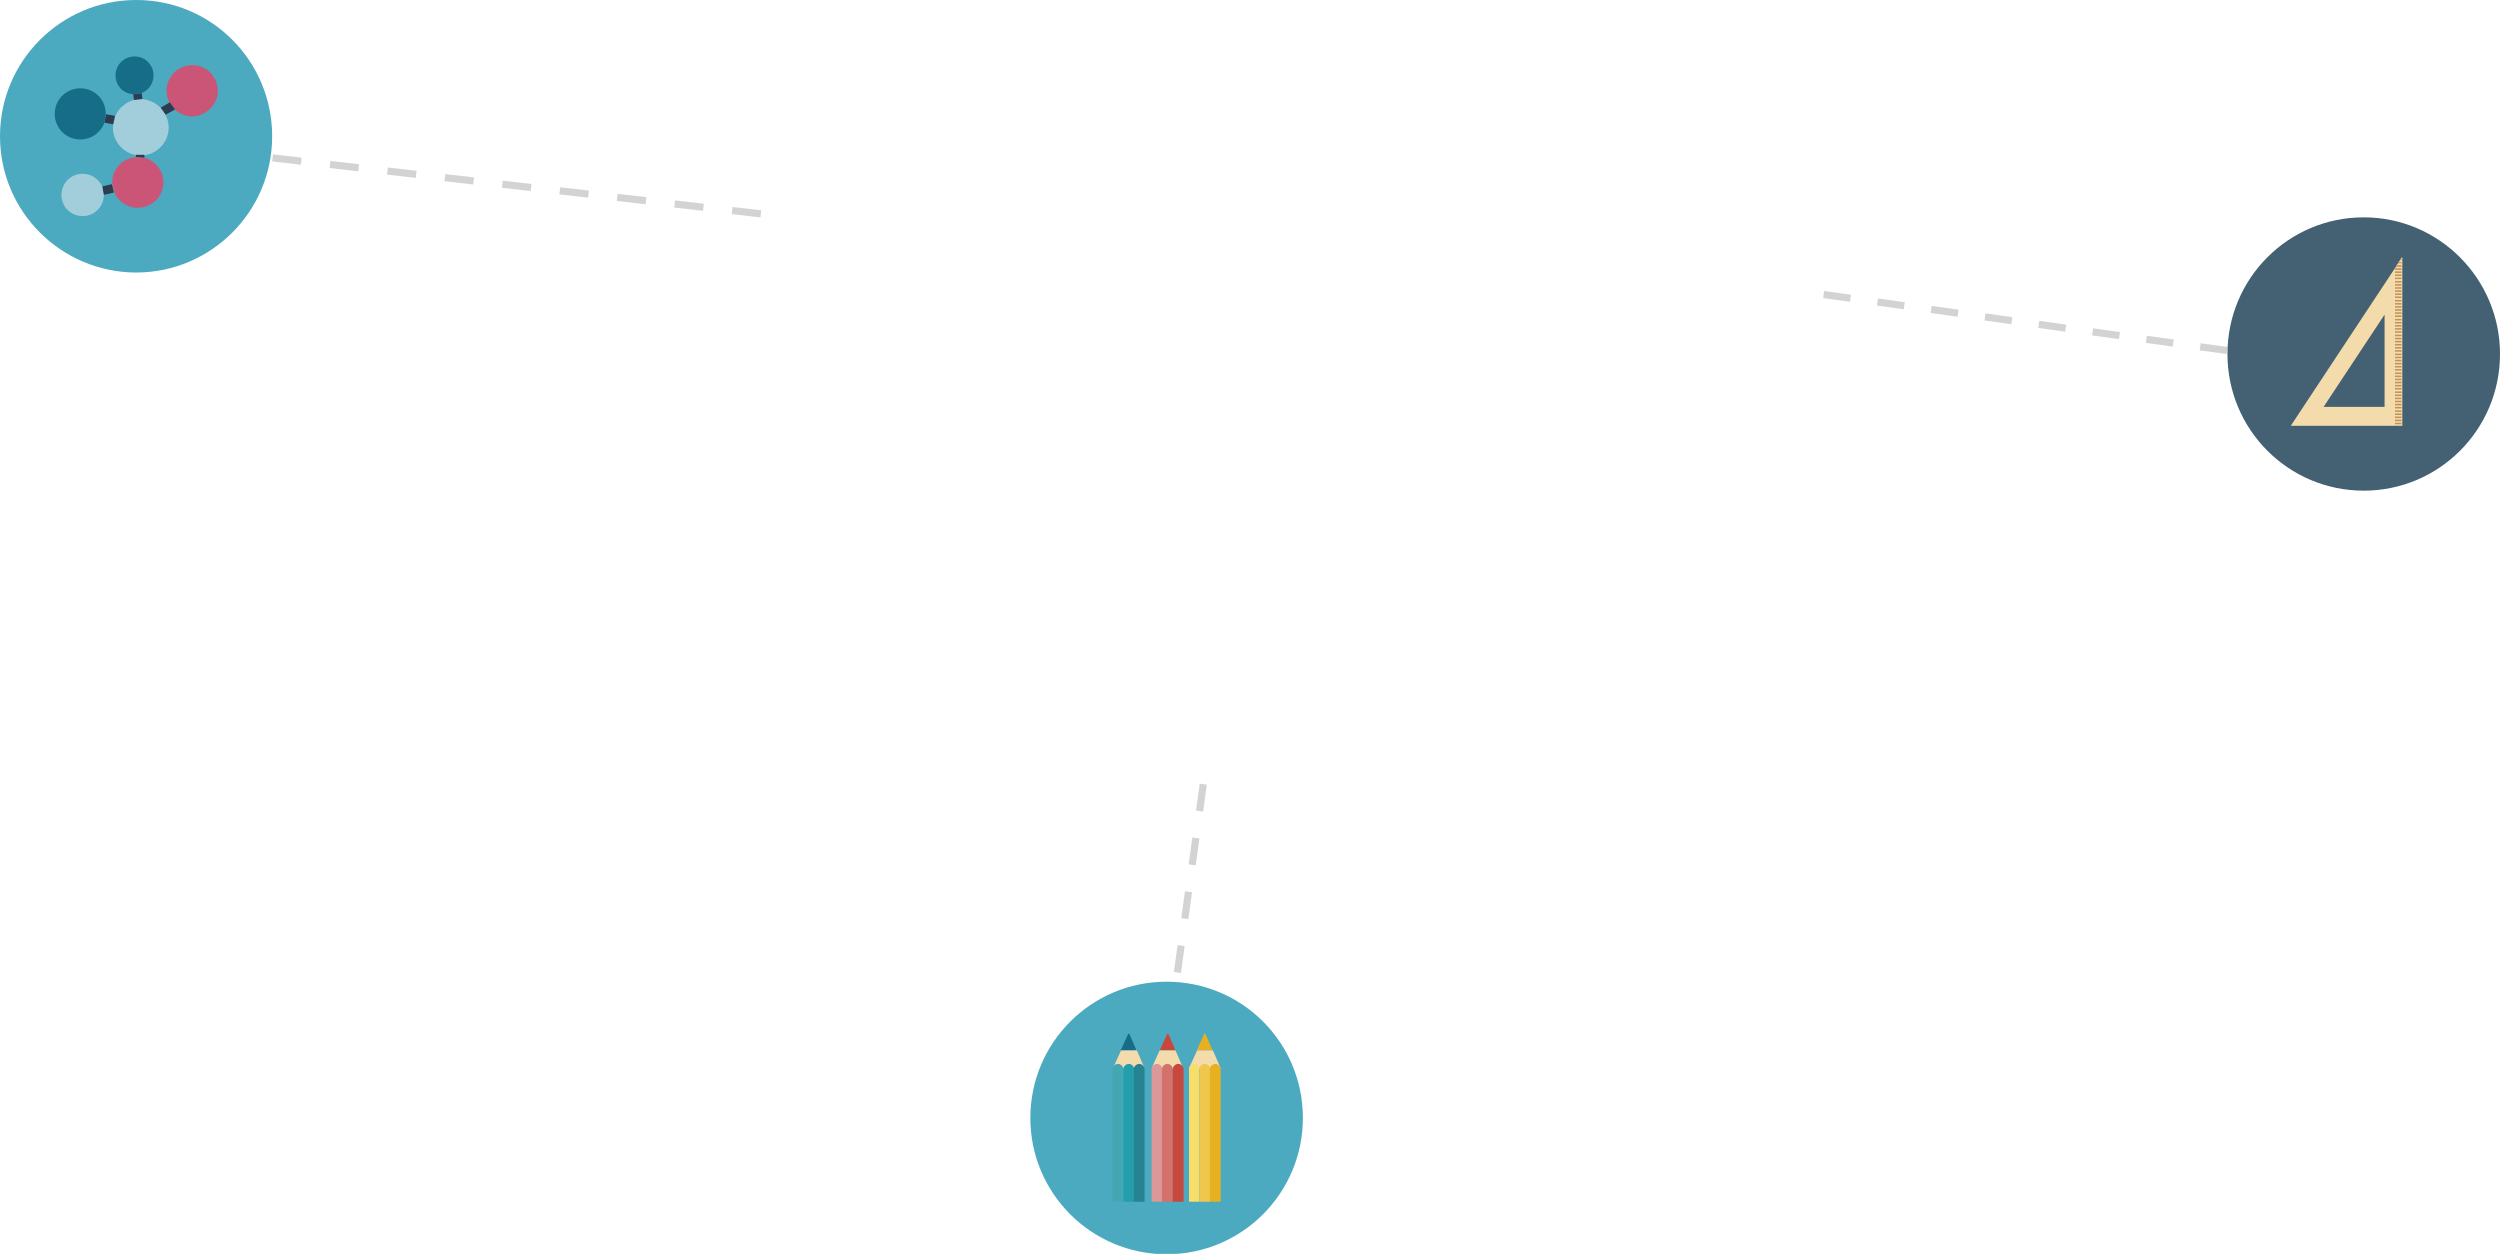 <!-- Generator: Adobe Illustrator 19.2.1, SVG Export Plug-In  -->
<svg version="1.1"
	 xmlns="http://www.w3.org/2000/svg" xmlns:xlink="http://www.w3.org/1999/xlink" xmlns:a="http://ns.adobe.com/AdobeSVGViewerExtensions/3.0/"
	 x="0px" y="0px" width="647.6px" height="324.8px" viewBox="0 0 647.6 324.8" style="enable-background:new 0 0 647.6 324.8;"
	 xml:space="preserve">
<style type="text/css">
	.st0{clip-path:url(#SVGID_2_);}
	.st1{opacity:0.35;clip-path:url(#SVGID_4_);}
	.st2{clip-path:url(#SVGID_6_);fill:none;stroke:#838282;stroke-width:1.853;stroke-dasharray:7.49,7.49;}
	.st3{clip-path:url(#SVGID_8_);fill:none;stroke:#838282;stroke-width:1.853;stroke-dasharray:7.033,7.033;}
	.st4{clip-path:url(#SVGID_10_);fill:none;stroke:#838282;stroke-width:1.853;stroke-dasharray:7.035,7.035;}
	.st5{clip-path:url(#SVGID_4_);fill:#4BAABF;}
	.st6{clip-path:url(#SVGID_4_);fill:#166D88;}
	.st7{clip-path:url(#SVGID_4_);fill:#F4DBAC;}
	.st8{clip-path:url(#SVGID_4_);fill:#44A6B1;}
	.st9{clip-path:url(#SVGID_4_);fill:#249EAC;}
	.st10{clip-path:url(#SVGID_4_);fill:#278291;}
	.st11{clip-path:url(#SVGID_4_);fill:#C9483E;}
	.st12{clip-path:url(#SVGID_4_);fill:#DC9798;}
	.st13{clip-path:url(#SVGID_4_);fill:#D2726B;}
	.st14{clip-path:url(#SVGID_4_);fill:#E6B021;}
	.st15{clip-path:url(#SVGID_4_);fill:#F7DD6B;}
	.st16{clip-path:url(#SVGID_4_);fill:#EFC74C;}
	.st17{clip-path:url(#SVGID_4_);fill:#446073;}
	.st18{clip-path:url(#SVGID_2_);fill:#F4DBAC;}
	.st19{clip-path:url(#SVGID_2_);fill:#C19359;}
	.st20{clip-path:url(#SVGID_12_);fill:#4BAABF;}
	.st21{clip-path:url(#SVGID_12_);fill:#CB5577;}
	.st22{clip-path:url(#SVGID_12_);fill:#2E3C51;}
	.st23{clip-path:url(#SVGID_12_);fill:#A1CEDA;}
	.st24{clip-path:url(#SVGID_12_);fill:#166D88;}
	.st25{clip-path:url(#SVGID_14_);}
	.st26{opacity:0.35;clip-path:url(#SVGID_16_);}
	.st27{clip-path:url(#SVGID_18_);fill:none;stroke:#838282;stroke-width:1.853;stroke-dasharray:7.49,7.49;}
	.st28{clip-path:url(#SVGID_20_);fill:none;stroke:#838282;stroke-width:1.853;stroke-dasharray:7.033,7.033;}
	.st29{clip-path:url(#SVGID_22_);fill:none;stroke:#838282;stroke-width:1.853;stroke-dasharray:7.035,7.035;}
	.st30{clip-path:url(#SVGID_16_);fill:#4BAABF;}
	.st31{clip-path:url(#SVGID_16_);fill:#166D88;}
	.st32{clip-path:url(#SVGID_16_);fill:#F4DBAC;}
	.st33{clip-path:url(#SVGID_16_);fill:#44A6B1;}
	.st34{clip-path:url(#SVGID_16_);fill:#249EAC;}
	.st35{clip-path:url(#SVGID_16_);fill:#278291;}
	.st36{clip-path:url(#SVGID_16_);fill:#C9483E;}
	.st37{clip-path:url(#SVGID_16_);fill:#DC9798;}
	.st38{clip-path:url(#SVGID_16_);fill:#D2726B;}
	.st39{clip-path:url(#SVGID_16_);fill:#E6B021;}
	.st40{clip-path:url(#SVGID_16_);fill:#F7DD6B;}
	.st41{clip-path:url(#SVGID_16_);fill:#EFC74C;}
	.st42{clip-path:url(#SVGID_16_);fill:#446073;}
	.st43{clip-path:url(#SVGID_14_);fill:#F4DBAC;}
	.st44{clip-path:url(#SVGID_14_);fill:#C19359;}
	.st45{clip-path:url(#SVGID_24_);fill:#4BAABF;}
	.st46{clip-path:url(#SVGID_24_);fill:#CB5577;}
	.st47{clip-path:url(#SVGID_24_);fill:#2E3C51;}
	.st48{clip-path:url(#SVGID_24_);fill:#A1CEDA;}
	.st49{clip-path:url(#SVGID_24_);fill:#166D88;}
</style>
<defs>
</defs>
<g>
	<defs>
		<rect id="SVGID_1_" x="0" width="647.6" height="324.8"/>
	</defs>
	<clipPath id="SVGID_2_">
		<use xlink:href="#SVGID_1_"  style="overflow:visible;"/>
	</clipPath>
	<g class="st0">
		<defs>
			<rect id="SVGID_3_" x="0" width="647.6" height="324.8"/>
		</defs>
		<clipPath id="SVGID_4_">
			<use xlink:href="#SVGID_3_"  style="overflow:visible;"/>
		</clipPath>
		<g class="st1">
			<g>
				<defs>
					<rect id="SVGID_5_" x="61.5" y="33" width="144.7" height="24.3"/>
				</defs>
				<clipPath id="SVGID_6_">
					<use xlink:href="#SVGID_5_"  style="overflow:visible;"/>
				</clipPath>
				<line class="st2" x1="70.6" y1="40.9" x2="197.1" y2="55.4"/>
			</g>
		</g>
		<g class="st1">
			<g>
				<defs>
					<rect id="SVGID_7_" x="285.9" y="194.2" width="43.9" height="60.6"/>
				</defs>
				<clipPath id="SVGID_8_">
					<use xlink:href="#SVGID_7_"  style="overflow:visible;"/>
				</clipPath>
				<line class="st3" x1="305" y1="251.9" x2="311.7" y2="203.1"/>
			</g>
		</g>
		<g class="st1">
			<g>
				<defs>
					<rect id="SVGID_9_" x="463.2" y="74.4" width="122.8" height="24.3"/>
				</defs>
				<clipPath id="SVGID_10_">
					<use xlink:href="#SVGID_9_"  style="overflow:visible;"/>
				</clipPath>
				<line class="st4" x1="576.9" y1="90.8" x2="472.4" y2="76.3"/>
			</g>
		</g>
		<path class="st5" d="M337.5,289.6c0,19.5-15.8,35.3-35.3,35.3c-19.5,0-35.3-15.8-35.3-35.3s15.8-35.3,35.3-35.3
			C321.8,254.3,337.5,270.1,337.5,289.6"/>
		<path class="st6" d="M292.6,267.9c-0.1-0.2-0.3-0.2-0.4,0l-1.9,4.2h4.1L292.6,267.9z"/>
		<path class="st7" d="M294.5,272.1h-4.1l-2,4.4c-0.1,0.1,0.1,0.3,0.2,0.3h3.8h3.8c0.2,0,0.3-0.2,0.2-0.3L294.5,272.1z"/>
		<path class="st8" d="M291,277c0-0.7-0.6-1.4-1.4-1.4h0c-0.7,0-1.4,0.6-1.4,1.4v34.3h2.7V277z"/>
		<path class="st9" d="M293.8,311.3V277c0-0.7-0.6-1.4-1.4-1.4h0c-0.7,0-1.4,0.6-1.4,1.4v34.3H293.8z"/>
		<path class="st10" d="M296.5,311.3V277c0-0.7-0.6-1.4-1.4-1.4h0c-0.7,0-1.4,0.6-1.4,1.4v34.3H296.5z"/>
		<path class="st11" d="M302.7,267.9c-0.1-0.2-0.3-0.2-0.4,0l-1.9,4.2h4.1L302.7,267.9z"/>
		<path class="st7" d="M304.5,272.1h-4.1l-2,4.4c-0.1,0.1,0.1,0.3,0.2,0.3h3.8h3.8c0.2,0,0.3-0.2,0.2-0.3L304.5,272.1z"/>
		<path class="st12" d="M301.1,277c0-0.7-0.6-1.4-1.4-1.4h0c-0.7,0-1.4,0.6-1.4,1.4v34.3h2.7V277z"/>
		<path class="st13" d="M303.8,311.3V277c0-0.7-0.6-1.4-1.4-1.4h0c-0.7,0-1.4,0.6-1.4,1.4v34.3H303.8z"/>
		<path class="st11" d="M306.6,311.3V277c0-0.7-0.6-1.4-1.4-1.4h0c-0.7,0-1.4,0.6-1.4,1.4v34.3H306.6z"/>
		<path class="st14" d="M312.3,267.9c-0.1-0.2-0.3-0.2-0.4,0l-1.9,4.2h4.1L312.3,267.9z"/>
		<path class="st7" d="M314.2,272.1h-4.1l-2,4.4c-0.1,0.1,0.1,0.3,0.2,0.3h3.8h3.8c0.2,0,0.3-0.2,0.2-0.3L314.2,272.1z"/>
		<path class="st15" d="M310.8,277c0-0.7-0.6-1.4-1.4-1.4h0c-0.7,0-1.4,0.6-1.4,1.4v34.3h2.7V277z"/>
		<path class="st16" d="M313.5,311.3V277c0-0.7-0.6-1.4-1.4-1.4h0c-0.7,0-1.4,0.6-1.4,1.4v34.3H313.5z"/>
		<path class="st14" d="M316.2,311.3V277c0-0.7-0.6-1.4-1.4-1.4h0c-0.7,0-1.4,0.6-1.4,1.4v34.3H316.2z"/>
		<path class="st17" d="M647.6,91.7c0,19.6-15.8,35.4-35.3,35.4c-19.5,0-35.3-15.8-35.3-35.4s15.8-35.4,35.3-35.4
			C631.8,56.3,647.6,72.2,647.6,91.7"/>
	</g>
	<path class="st18" d="M617.7,81.5v23.9h-15.8L617.7,81.5z M622.1,66.7l-0.2,0.3l-0.2,0.4l-0.3,0.4l-0.2,0.4l-0.3,0.4l-0.2,0.4
		l-27.3,41.3h28.9V69.1v-0.4v-0.4v-0.4v-0.4V67V66.7z"/>
	<rect x="620.4" y="109.5" class="st19" width="1.7" height="0.4"/>
	<rect x="620.4" y="108.7" class="st19" width="1.7" height="0.4"/>
	<rect x="620.4" y="107.9" class="st19" width="1.7" height="0.4"/>
	<rect x="620.4" y="107.1" class="st19" width="1.7" height="0.4"/>
	<rect x="620.4" y="106.3" class="st19" width="1.7" height="0.4"/>
	<rect x="620.4" y="105.4" class="st19" width="1.7" height="0.4"/>
	<rect x="620.4" y="104.6" class="st19" width="1.7" height="0.4"/>
	<rect x="620.4" y="103.8" class="st19" width="1.7" height="0.4"/>
	<rect x="620.4" y="103" class="st19" width="1.7" height="0.4"/>
	<rect x="620.4" y="102.2" class="st19" width="1.7" height="0.4"/>
	<rect x="620.4" y="101.4" class="st19" width="1.7" height="0.4"/>
	<rect x="620.4" y="100.5" class="st19" width="1.7" height="0.4"/>
	<rect x="620.4" y="99.7" class="st19" width="1.7" height="0.4"/>
	<rect x="620.4" y="98.9" class="st19" width="1.7" height="0.4"/>
	<rect x="620.4" y="98.1" class="st19" width="1.7" height="0.4"/>
	<rect x="620.4" y="97.3" class="st19" width="1.7" height="0.4"/>
	<rect x="620.4" y="96.5" class="st19" width="1.7" height="0.4"/>
	<rect x="620.4" y="95.6" class="st19" width="1.7" height="0.4"/>
	<rect x="620.4" y="94.8" class="st19" width="1.7" height="0.4"/>
	<rect x="620.4" y="94" class="st19" width="1.7" height="0.4"/>
	<rect x="620.4" y="93.2" class="st19" width="1.7" height="0.4"/>
	<rect x="620.4" y="92.4" class="st19" width="1.7" height="0.4"/>
	<rect x="620.4" y="91.6" class="st19" width="1.7" height="0.4"/>
	<rect x="620.4" y="90.7" class="st19" width="1.7" height="0.4"/>
	<rect x="620.4" y="89.9" class="st19" width="1.7" height="0.4"/>
	<rect x="620.4" y="89.1" class="st19" width="1.7" height="0.4"/>
	<rect x="620.4" y="88.3" class="st19" width="1.7" height="0.4"/>
	<rect x="620.4" y="87.5" class="st19" width="1.7" height="0.4"/>
	<rect x="620.4" y="86.7" class="st19" width="1.7" height="0.4"/>
	<rect x="620.4" y="85.8" class="st19" width="1.7" height="0.4"/>
	<rect x="620.4" y="85" class="st19" width="1.7" height="0.4"/>
	<rect x="620.4" y="84.2" class="st19" width="1.7" height="0.4"/>
	<rect x="620.4" y="83.4" class="st19" width="1.7" height="0.4"/>
	<rect x="620.4" y="82.6" class="st19" width="1.7" height="0.4"/>
	<rect x="620.4" y="81.7" class="st19" width="1.7" height="0.4"/>
	<rect x="620.4" y="80.9" class="st19" width="1.7" height="0.4"/>
	<rect x="620.4" y="80.1" class="st19" width="1.7" height="0.4"/>
	<rect x="620.4" y="79.3" class="st19" width="1.7" height="0.4"/>
	<rect x="620.4" y="78.5" class="st19" width="1.7" height="0.4"/>
	<rect x="620.4" y="77.7" class="st19" width="1.7" height="0.4"/>
	<rect x="620.4" y="76.8" class="st19" width="1.7" height="0.4"/>
	<rect x="620.4" y="76" class="st19" width="1.7" height="0.4"/>
	<rect x="620.4" y="75.2" class="st19" width="1.7" height="0.4"/>
	<rect x="620.4" y="74.4" class="st19" width="1.7" height="0.4"/>
	<rect x="620.4" y="73.6" class="st19" width="1.7" height="0.4"/>
	<rect x="620.4" y="72.8" class="st19" width="1.7" height="0.4"/>
	<rect x="620.4" y="71.9" class="st19" width="1.7" height="0.4"/>
	<rect x="620.4" y="71.1" class="st19" width="1.7" height="0.4"/>
	<rect x="620.4" y="70.3" class="st19" width="1.7" height="0.4"/>
	<rect x="620.4" y="69.5" class="st19" width="1.7" height="0.4"/>
	<polygon class="st19" points="620.8,68.7 620.6,69.1 622.1,69.1 622.1,68.7 	"/>
	<polygon class="st19" points="621.4,67.9 621.1,68.2 622.1,68.2 622.1,67.9 	"/>
	<polygon class="st19" points="621.9,67 621.7,67.4 622.1,67.4 622.1,67 	"/>
	<g class="st0">
		<defs>
			<rect id="SVGID_11_" x="0" width="647.6" height="324.8"/>
		</defs>
		<clipPath id="SVGID_12_">
			<use xlink:href="#SVGID_11_"  style="overflow:visible;"/>
		</clipPath>
		<path class="st20" d="M70.5,35.3c0,19.5-15.8,35.3-35.3,35.3C15.8,70.5,0,54.8,0,35.3C0,15.8,15.8,0,35.3,0
			C54.8,0,70.5,15.8,70.5,35.3"/>
		<path class="st21" d="M55.1,19.5c-2.2-2.9-6.3-3.5-9.3-1.3c-2.6,2-3.4,5.5-1.9,8.3l1.3,1.8c2.3,2.2,5.9,2.5,8.5,0.5
			C56.7,26.6,57.3,22.5,55.1,19.5"/>
		<path class="st22" d="M41.6,27.9l1.3,1.8l2.2-1.2c0,0,0.1-0.1,0.1-0.1c0,0,0,0,0.1-0.1l-1.3-1.8L41.6,27.9z"/>
		<path class="st23" d="M41.6,27.9c-1.3-1.3-2.9-2-4.6-2.2c0,0,0,0,0,0l-2.2,0.2c-0.9,0.2-1.9,0.6-2.7,1.3c-1.1,0.8-1.8,1.8-2.3,3
			l-0.5,2.2c-0.2,1.7,0.3,3.5,1.4,5c1.2,1.5,2.8,2.5,4.6,2.8l2.2,0c1.2-0.2,2.3-0.6,3.3-1.4c2.8-2.1,3.7-5.9,2.1-9L41.6,27.9z"/>
		<path class="st22" d="M29,47.7l-2.6,0.6l0.4,2.2l2.6-0.6c0,0,0.1,0,0.1,0L29,47.7C29.1,47.7,29.1,47.7,29,47.7"/>
		<path class="st22" d="M35.2,40.7l2.2,0.2c0-0.1,0-0.2,0-0.2l0-0.6l-2.2,0L35.2,40.7z"/>
		<path class="st21" d="M41,43.3c-0.9-1.2-2.2-2.1-3.6-2.4l-2.2-0.2c-1.2,0.1-2.4,0.5-3.5,1.3c-1.9,1.4-2.8,3.6-2.6,5.7l0.5,2.1
			c0.2,0.5,0.5,1,0.8,1.4c2.2,2.9,6.3,3.5,9.3,1.3C42.6,50.4,43.2,46.2,41,43.3"/>
		<path class="st23" d="M25.8,47.2c-1.8-2.4-5.3-2.9-7.7-1.1s-2.9,5.3-1.1,7.7c1.8,2.4,5.3,2.9,7.7,1.1c1.4-1.1,2.2-2.7,2.2-4.4
			l-0.4-2.2C26.3,47.9,26.1,47.5,25.8,47.2"/>
		<path class="st22" d="M36.9,25.6l-0.2-1.5l-2.2,0.3l0.2,1.5c0,0,0,0,0,0L36.9,25.6C36.9,25.6,36.9,25.6,36.9,25.6"/>
		<path class="st24" d="M38.8,16.6c-1.6-2.2-4.7-2.6-6.9-1c-2.2,1.6-2.6,4.7-1,6.9c0.9,1.2,2.2,1.8,3.6,1.9l2.2-0.3
			c0.4-0.2,0.8-0.4,1.1-0.6C40,21.8,40.4,18.7,38.8,16.6"/>
		<path class="st22" d="M27.5,29.6C27.5,29.6,27.4,29.6,27.5,29.6L27,31.8c0,0,0.1,0,0.1,0l2.2,0.4l0.5-2.2L27.5,29.6z"/>
		<path class="st24" d="M26.1,25.5c-2.2-2.9-6.3-3.5-9.3-1.3c-2.9,2.2-3.5,6.3-1.3,9.3c2.2,2.9,6.3,3.5,9.3,1.3
			c1-0.8,1.8-1.8,2.2-2.9l0.4-2.2C27.4,28.2,27,26.7,26.1,25.5"/>
	</g>
</g>
</svg>

